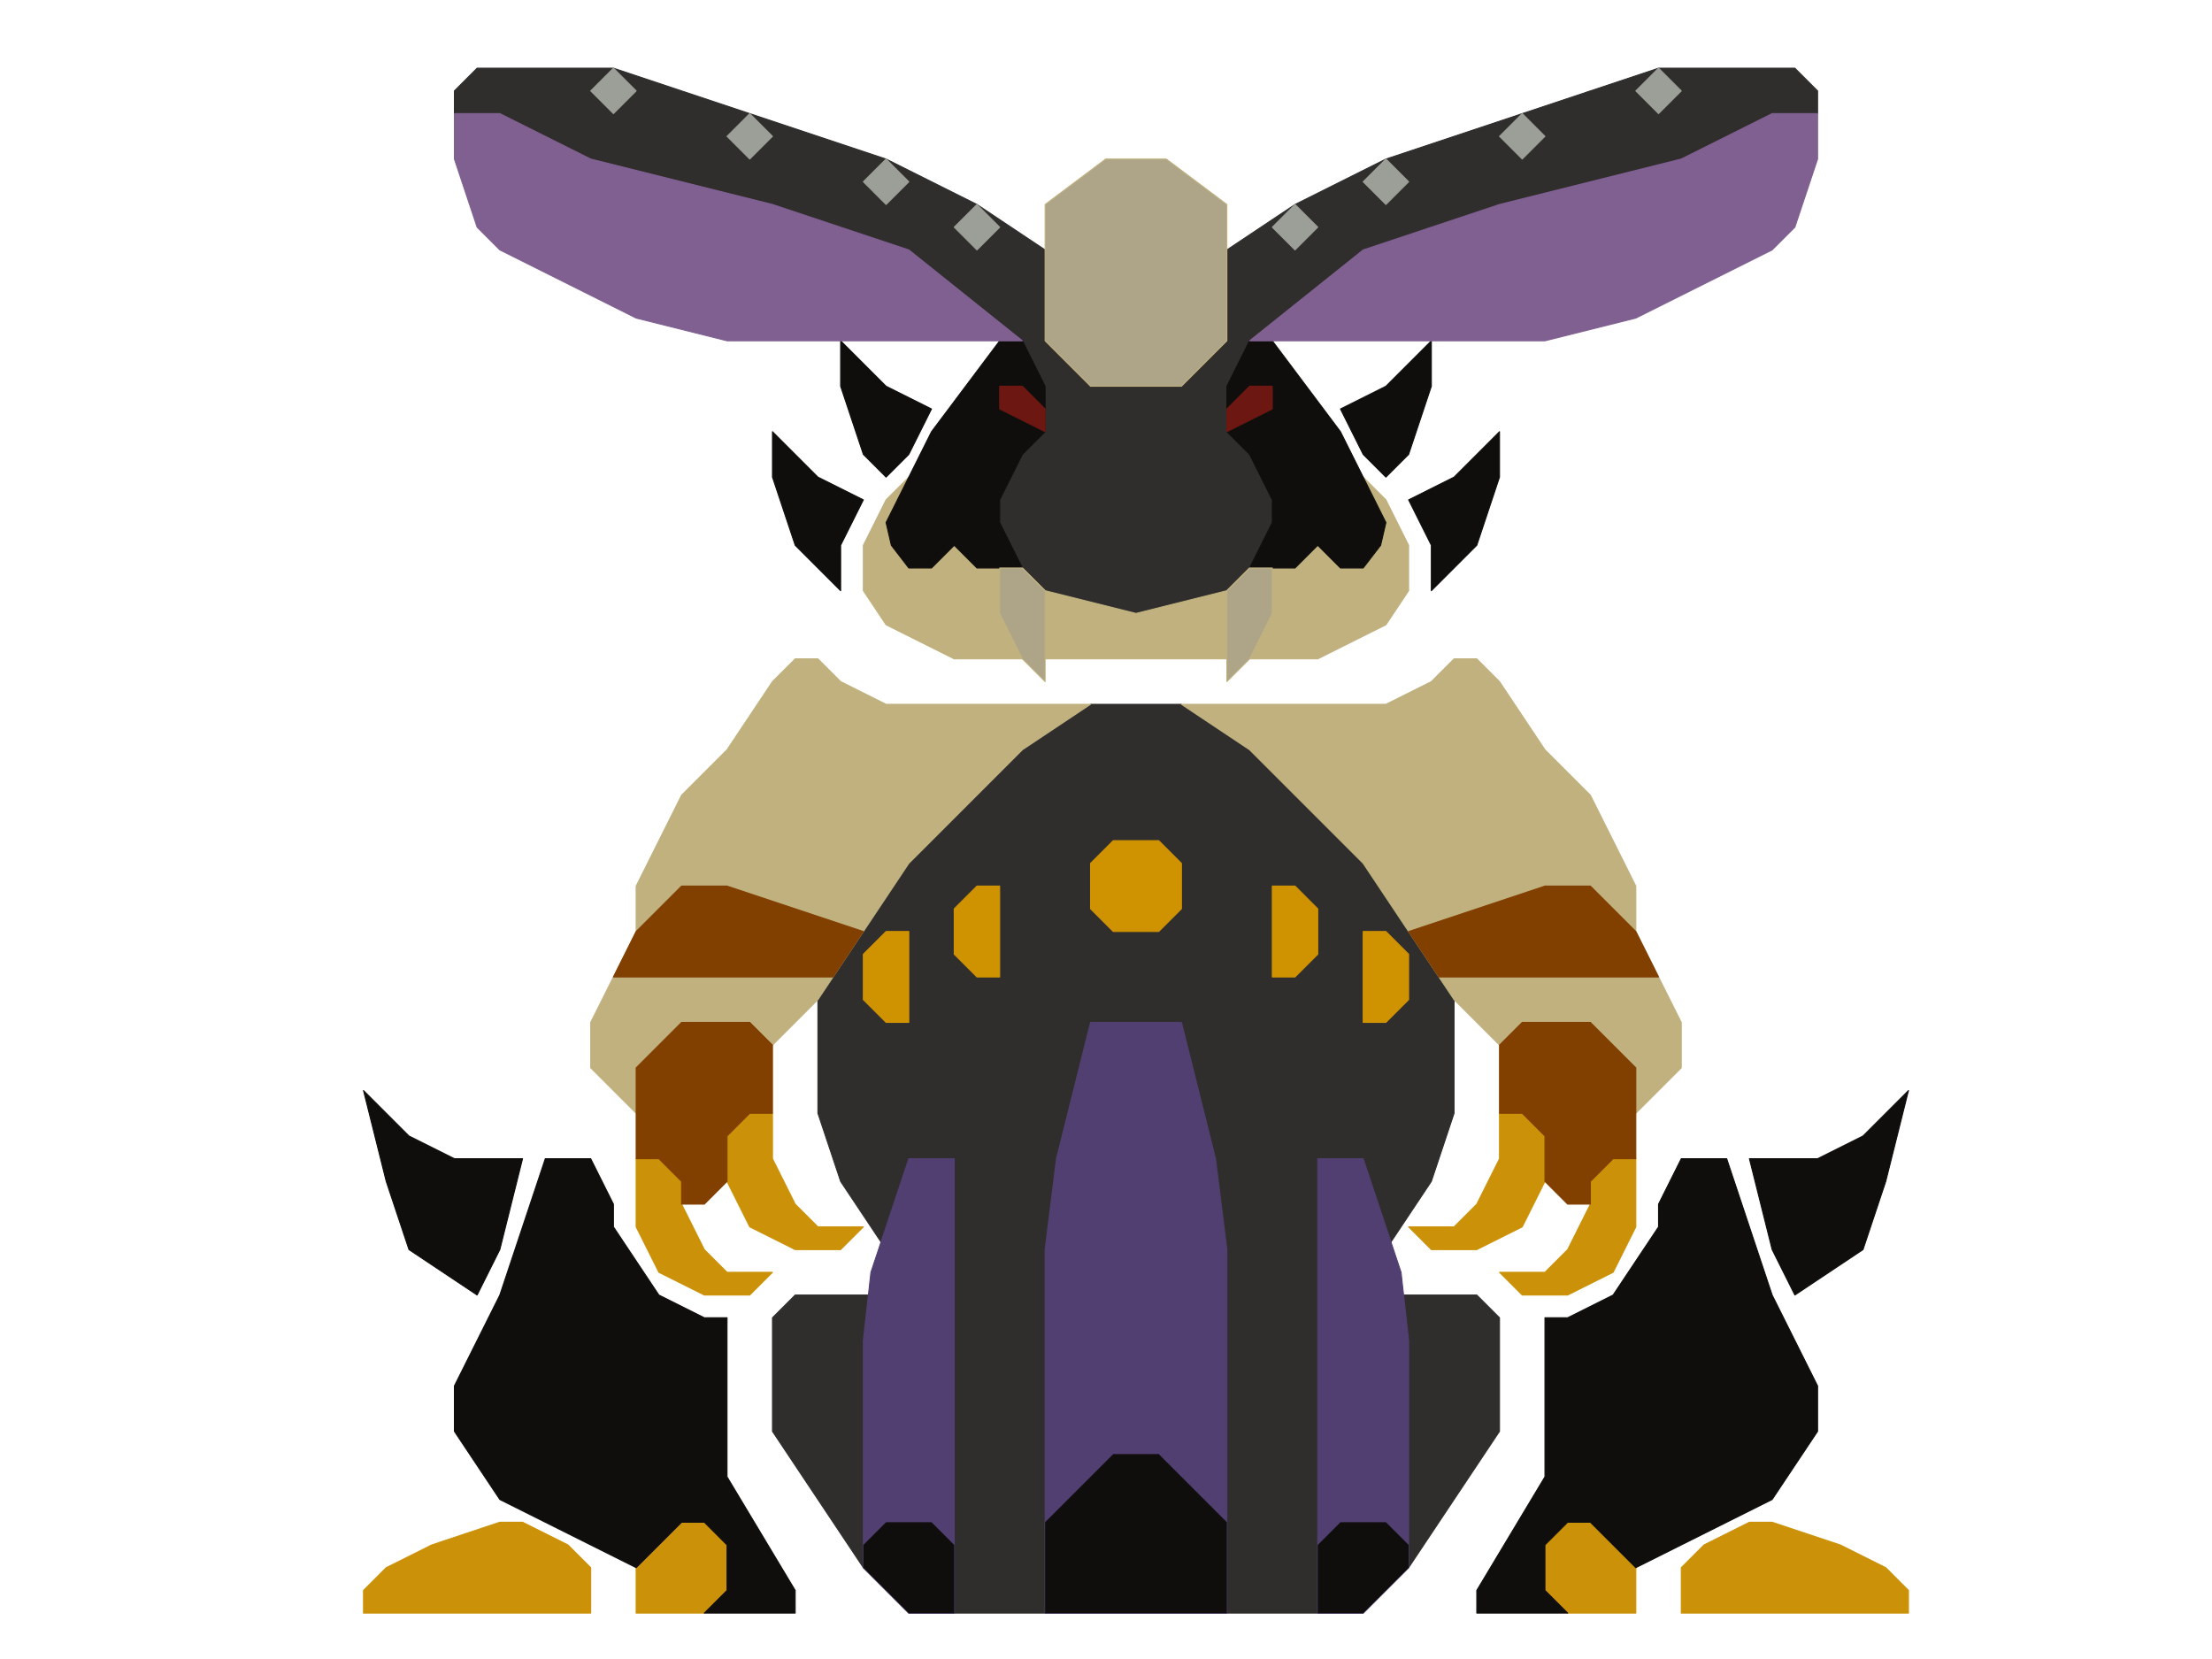 <?xml version="1.0" encoding="UTF-8" standalone="no"?>
<!DOCTYPE svg PUBLIC "-//W3C//DTD SVG 1.1//EN" "http://www.w3.org/Graphics/SVG/1.1/DTD/svg11.dtd">
<svg width="100%" height="100%" viewBox="0 0 4634 3475" version="1.1" xmlns="http://www.w3.org/2000/svg" xmlns:xlink="http://www.w3.org/1999/xlink" xml:space="preserve" xmlns:serif="http://www.serif.com/" style="fill-rule:evenodd;clip-rule:evenodd;stroke-linecap:round;stroke-linejoin:round;stroke-miterlimit:1.5;">
    <g transform="matrix(2.083,0,0,2.083,0,0)">
        <g id="Layer12">
            <path d="M1096.8,616.95L1051.1,594.1L1028.25,571.25L982.55,502.7L1028.25,342.75L457,114.25L457,91.4L479.85,68.55L616.95,68.55L891.15,159.95L982.55,205.65L1051.1,251.35L1142.5,388.45L1233.9,251.35L1302.45,205.65L1393.85,159.95L1530.95,114.25L1668.05,68.55L1805.15,68.55L1828,91.4L1828,114.25L1256.75,342.75L1302.45,502.7L1256.75,571.25L1233.9,594.1L1188.2,616.95L1096.8,616.95Z" style="fill:rgb(48,46,45);stroke:rgb(48,46,45);stroke-width:1px;"/>
            <path d="M1371,1622.35L914,1622.35L868.3,1576.65L776.9,1439.55L776.9,1325.3L799.75,1302.45L891.15,1302.45L891.15,1256.75L845.45,1188.2L822.6,1119.65L822.6,1005.4L914,868.3L1028.25,754.05L1096.8,708.35L1188.2,708.35L1256.75,754.05L1371,868.3L1462.4,1005.4L1462.4,1119.65L1439.55,1188.2L1393.85,1256.75L1393.85,1302.45L1485.25,1302.45L1508.1,1325.3L1508.1,1439.55L1416.7,1576.65L1371,1622.35Z" style="fill:rgb(48,46,45);stroke:rgb(48,46,45);stroke-width:1px;"/>
        </g>
        <g id="Layer17">
            <path d="M731.2,1119.65L731.2,1188.2L754.05,1233.9L799.75,1256.75L845.45,1256.75L868.3,1233.9L845.45,1233.9L822.6,1233.9L799.75,1211.05L776.9,1165.35L776.9,1119.65L731.2,1119.65Z" style="fill:rgb(203,145,8);stroke:rgb(203,145,8);stroke-width:1px;"/>
            <g transform="matrix(-1,0,0,1,2285,0)">
                <path d="M731.2,1119.65L731.2,1188.2L754.05,1233.9L799.75,1256.75L845.45,1256.75L868.3,1233.9L845.45,1233.9L822.6,1233.9L799.75,1211.05L776.9,1165.35L776.9,1119.65L731.2,1119.65Z" style="fill:rgb(203,145,8);stroke:rgb(203,145,8);stroke-width:1px;"/>
            </g>
            <g transform="matrix(1,0,0,1,-91.4,45.7)">
                <path d="M731.2,1119.65L731.2,1188.2L754.05,1233.9L799.75,1256.75L845.45,1256.75L868.3,1233.9L845.45,1233.9L822.6,1233.9L799.75,1211.05L776.9,1165.35L776.9,1142.5L754.05,1119.65L731.2,1119.65Z" style="fill:rgb(203,145,8);stroke:rgb(203,145,8);stroke-width:1px;"/>
            </g>
            <g transform="matrix(-1,0,0,1,2376.4,45.7)">
                <path d="M731.2,1119.65L731.2,1188.2L754.05,1233.9L799.75,1256.75L845.45,1256.75L868.3,1233.9L845.45,1233.9L822.6,1233.9L799.75,1211.05L776.9,1165.35L776.9,1142.5L754.05,1119.65L731.2,1119.65Z" style="fill:rgb(203,145,8);stroke:rgb(203,145,8);stroke-width:1px;"/>
            </g>
            <path d="M594.1,1576.65L571.25,1553.8L525.55,1530.95L502.7,1530.95L434.15,1553.8L388.45,1576.65L365.6,1599.5L365.6,1622.35L594.1,1622.35L594.1,1576.65Z" style="fill:rgb(203,145,8);stroke:rgb(203,145,8);stroke-width:1px;"/>
            <g transform="matrix(-1,0,0,1,2285,0)">
                <path d="M594.1,1576.65L571.25,1553.8L525.55,1530.95L502.7,1530.95L434.15,1553.8L388.45,1576.65L365.6,1599.5L365.6,1622.35L594.1,1622.35L594.1,1576.65Z" style="fill:rgb(203,145,8);stroke:rgb(203,145,8);stroke-width:1px;"/>
            </g>
            <g transform="matrix(-1,0,0,1,1371,0)">
                <path d="M662.65,1530.95L685.5,1530.95L731.2,1576.65L731.2,1622.35L708.35,1622.35L662.65,1622.35L639.8,1599.5L639.8,1553.8L662.65,1530.95Z" style="fill:rgb(203,145,8);stroke:rgb(203,145,8);stroke-width:1px;"/>
            </g>
            <g transform="matrix(1,0,0,1,914,0)">
                <path d="M662.65,1530.95L685.5,1530.95L731.2,1576.65L731.2,1622.35L708.35,1622.35L662.65,1622.35L639.8,1599.5L639.8,1553.8L662.65,1530.95Z" style="fill:rgb(203,145,8);stroke:rgb(203,145,8);stroke-width:1px;"/>
            </g>
        </g>
        <g id="Layer15">
            <path d="M959.7,662.65L891.15,628.375L868.3,594.1L868.3,548.4L891.15,502.7L914,479.85L982.55,548.4L1005.4,548.4L1051.1,594.1L1142.5,616.95L1233.9,594.1L1279.6,548.4L1302.45,548.4L1371,479.85L1393.85,502.7L1416.7,548.4L1416.7,594.1L1393.85,628.375L1325.3,662.65L959.7,662.65Z" style="fill:rgb(192,177,127);stroke:rgb(192,177,127);stroke-width:1px;"/>
            <path d="M1096.8,708.35L891.15,708.35L845.45,685.5L822.6,662.65L799.75,662.65L776.9,685.5L731.2,754.05L685.5,799.75L639.8,891.15L639.8,936.85L594.1,1028.25L594.1,1073.95L639.8,1119.65L776.9,1051.1L822.6,1005.4L914,868.3L1028.25,754.05L1096.8,708.35" style="fill:rgb(192,177,127);stroke:rgb(192,177,127);stroke-width:1px;"/>
            <g transform="matrix(-1,0,0,1,2285,0)">
                <path d="M1096.8,708.35L891.15,708.35L845.45,685.5L822.6,662.65L799.75,662.65L776.9,685.5L731.2,754.05L685.5,799.75L639.8,891.15L639.8,936.85L594.1,1028.25L594.1,1073.95L639.8,1119.65L776.9,1051.1L822.6,1005.4L914,868.3L1028.25,754.05L1096.8,708.35" style="fill:rgb(192,177,127);stroke:rgb(192,177,127);stroke-width:1px;"/>
            </g>
        </g>
        <g id="Layer14">
            <path d="M1005.4,571.25L1028.25,571.25L1005.4,525.55L1005.4,502.7L1028.25,457L1051.1,434.15L1051.1,388.45L1028.25,342.75L1005.4,342.75L936.85,434.15L914,479.85L891.15,525.55L896.437,548.4L914,571.25L936.85,571.25L959.7,548.4L982.55,571.25L1005.4,571.25Z" style="fill:rgb(16,14,12);stroke:rgb(16,14,12);stroke-width:1px;"/>
            <g transform="matrix(-1,0,0,1,2285,0)">
                <path d="M1005.4,571.25L1028.25,571.25L1005.4,525.55L1005.4,502.7L1028.25,457L1051.1,434.15L1051.1,388.45L1028.25,342.75L1005.4,342.75L936.85,434.15L914,479.85L891.15,525.55L896.437,548.4L914,571.25L936.85,571.25L959.7,548.4L982.55,571.25L1005.4,571.25Z" style="fill:rgb(16,14,12);stroke:rgb(16,14,12);stroke-width:1px;"/>
            </g>
            <path d="M594.1,1165.35L548.4,1165.35L502.7,1302.45L457,1393.85L457,1439.55L502.7,1508.1L639.8,1576.65L685.5,1530.95L708.35,1530.95L731.2,1553.8L731.2,1599.5L708.35,1622.35L799.75,1622.35L799.75,1599.5L731.2,1485.25L731.2,1325.3L708.35,1325.3L662.65,1302.45L616.95,1233.9L616.95,1211.05L594.1,1165.35Z" style="fill:rgb(16,14,12);stroke:rgb(16,14,12);stroke-width:1px;"/>
            <g transform="matrix(-1,0,0,1,2285,0)">
                <path d="M594.1,1165.35L548.4,1165.35L502.7,1302.45L457,1393.85L457,1439.55L502.7,1508.1L639.8,1576.65L685.5,1530.95L708.35,1530.95L731.2,1553.8L731.2,1599.5L708.35,1622.35L799.75,1622.35L799.75,1599.5L731.2,1485.25L731.2,1325.3L708.35,1325.3L662.65,1302.45L616.95,1233.9L616.95,1211.05L594.1,1165.35Z" style="fill:rgb(16,14,12);stroke:rgb(16,14,12);stroke-width:1px;"/>
            </g>
            <g transform="matrix(1,0,0,1,22.85,0)">
                <path d="M502.7,1165.35L479.85,1256.75L457,1302.45L388.45,1256.75L365.6,1188.2L342.75,1096.8L388.45,1142.5L434.15,1165.35L502.7,1165.35Z" style="fill:rgb(16,14,12);stroke:rgb(16,14,12);stroke-width:1px;"/>
            </g>
            <g transform="matrix(1,0,0,1,388.45,-685.5)">
                <path d="M479.85,1188.2L457,1233.9L457,1279.6L411.3,1233.9L388.45,1165.35L388.45,1119.65L434.15,1165.35L479.85,1188.2Z" style="fill:rgb(16,14,12);stroke:rgb(16,14,12);stroke-width:1px;"/>
            </g>
            <g transform="matrix(-1,0,0,1,1896.55,-685.5)">
                <path d="M479.85,1188.2L457,1233.9L457,1279.6L411.3,1233.9L388.45,1165.35L388.45,1119.65L434.15,1165.35L479.85,1188.2Z" style="fill:rgb(16,14,12);stroke:rgb(16,14,12);stroke-width:1px;"/>
            </g>
            <g transform="matrix(1,0,0,1,457,-776.9)">
                <path d="M479.85,1188.2L457,1233.9L434.15,1256.75L411.3,1233.9L388.45,1165.35L388.45,1119.65L434.15,1165.35L479.85,1188.2Z" style="fill:rgb(16,14,12);stroke:rgb(16,14,12);stroke-width:1px;"/>
            </g>
            <g transform="matrix(-1,0,0,1,1828,-776.9)">
                <path d="M479.85,1188.2L457,1233.9L434.15,1256.75L411.3,1233.9L388.45,1165.35L388.45,1119.65L434.15,1165.35L479.85,1188.2Z" style="fill:rgb(16,14,12);stroke:rgb(16,14,12);stroke-width:1px;"/>
            </g>
            <g transform="matrix(-1,0,0,1,2262.15,0)">
                <path d="M502.7,1165.35L479.85,1256.75L457,1302.45L388.45,1256.75L365.6,1188.2L342.75,1096.8L388.45,1142.5L434.15,1165.35L502.7,1165.35Z" style="fill:rgb(16,14,12);stroke:rgb(16,14,12);stroke-width:1px;"/>
            </g>
        </g>
        <g id="Layer18">
            <path d="M616.95,982.55L639.8,936.85L685.5,891.15L731.2,891.15L868.3,936.85L837.834,982.55L616.95,982.55Z" style="fill:rgb(129,63,0);stroke:rgb(129,63,0);stroke-width:1px;"/>
            <g transform="matrix(-1,0,0,1,2285,0)">
                <path d="M616.95,982.55L639.8,936.85L685.5,891.15L731.2,891.15L868.3,936.85L837.834,982.55L616.95,982.55Z" style="fill:rgb(129,63,0);stroke:rgb(129,63,0);stroke-width:1px;"/>
            </g>
            <path d="M639.8,1073.95L685.5,1028.25L754.05,1028.25L776.9,1051.1L776.9,1119.65L754.05,1119.65L731.2,1142.5L731.2,1188.2L708.35,1211.05L685.5,1211.05L685.5,1188.2L662.65,1165.35L639.8,1165.35L639.8,1073.95Z" style="fill:rgb(129,63,0);stroke:rgb(129,63,0);stroke-width:1px;"/>
            <g transform="matrix(-1,0,0,1,2285,0)">
                <path d="M639.8,1073.95L685.5,1028.25L754.05,1028.25L776.9,1051.1L776.9,1119.65L754.05,1119.65L731.2,1142.5L731.2,1188.2L708.35,1211.05L685.5,1211.05L685.5,1188.2L662.65,1165.35L639.8,1165.35L639.8,1073.95Z" style="fill:rgb(129,63,0);stroke:rgb(129,63,0);stroke-width:1px;"/>
            </g>
        </g>
        <g id="Layer16">
            <path d="M1233.9,1622.35L1051.1,1622.35L1051.1,1256.75L1062.53,1165.35L1096.8,1028.25L1188.2,1028.25L1222.48,1165.35L1233.9,1256.75L1233.9,1622.35Z" style="fill:rgb(80,63,112);stroke:rgb(80,63,112);stroke-width:1px;"/>
            <path d="M959.7,1165.35L914,1165.35L875.917,1279.6L868.3,1348.15L868.3,1576.65L914,1622.35L959.7,1622.35L959.7,1165.35Z" style="fill:rgb(80,63,112);stroke:rgb(80,63,112);stroke-width:1px;"/>
            <g transform="matrix(-1,0,0,1,2285,0)">
                <path d="M959.7,1165.35L914,1165.35L875.917,1279.6L868.3,1348.15L868.3,1576.65L914,1622.35L959.7,1622.35L959.7,1165.35Z" style="fill:rgb(80,63,112);stroke:rgb(80,63,112);stroke-width:1px;"/>
            </g>
        </g>
        <g id="Layer19">
            <path d="M1051.1,1622.35L1051.1,1530.95L1119.65,1462.4L1165.35,1462.4L1233.9,1530.95L1233.9,1622.35L1051.1,1622.35Z" style="fill:rgb(16,14,12);"/>
            <path d="M959.7,1622.35L914,1622.35L868.3,1576.65L868.3,1553.8L891.15,1530.95L936.85,1530.95L959.7,1553.8L959.7,1622.35Z" style="fill:rgb(16,14,12);"/>
            <g transform="matrix(-1,0,0,1,2285,0)">
                <path d="M959.7,1622.35L914,1622.35L868.3,1576.65L868.3,1553.8L891.15,1530.95L936.85,1530.95L959.7,1553.8L959.7,1622.35Z" style="fill:rgb(16,14,12);"/>
            </g>
        </g>
        <g id="Layer13">
            <path d="M1188.2,388.45L1096.8,388.45L1051.1,342.75L1051.1,205.65L1112,159.95L1173,159.95L1233.9,205.65L1233.9,342.75L1188.2,388.45Z" style="fill:rgb(174,165,137);stroke:rgb(192,177,127);stroke-width:1px;"/>
            <g transform="matrix(1,0,0,1,22.85,22.85)">
                <path d="M982.55,594.1L1005.4,639.8L1028.25,662.65L1028.25,571.25L1005.4,548.4L982.55,548.4L982.55,594.1Z" style="fill:rgb(174,165,137);stroke:rgb(192,177,127);stroke-width:1px;"/>
            </g>
            <g transform="matrix(-1,0,0,1,2262.15,22.85)">
                <path d="M982.55,594.1L1005.4,639.8L1028.25,662.65L1028.25,571.25L1005.4,548.4L982.55,548.4L982.55,594.1Z" style="fill:rgb(174,165,137);stroke:rgb(192,177,127);stroke-width:1px;"/>
            </g>
        </g>
        <g id="Layer8">
            <path d="M982.55,251.35L959.7,228.5L982.55,205.65L1005.4,228.5L982.55,251.35Z" style="fill:rgb(156,159,151);stroke:rgb(156,159,151);stroke-width:1px;"/>
            <g transform="matrix(-1,0,0,1,2285,0)">
                <path d="M982.55,251.35L959.7,228.5L982.55,205.65L1005.4,228.5L982.55,251.35Z" style="fill:rgb(156,159,151);stroke:rgb(156,159,151);stroke-width:1px;"/>
            </g>
            <g transform="matrix(1,0,0,1,-91.4,-45.7)">
                <path d="M982.55,251.35L959.7,228.5L982.55,205.65L1005.4,228.5L982.55,251.35Z" style="fill:rgb(156,159,151);stroke:rgb(156,159,151);stroke-width:1px;"/>
            </g>
            <g transform="matrix(-1,0,0,1,2376.4,-45.7)">
                <path d="M982.55,251.35L959.7,228.5L982.55,205.65L1005.4,228.5L982.55,251.35Z" style="fill:rgb(156,159,151);stroke:rgb(156,159,151);stroke-width:1px;"/>
            </g>
            <g transform="matrix(1,0,0,1,-228.5,-91.4)">
                <path d="M982.55,251.35L959.7,228.5L982.55,205.65L1005.4,228.5L982.55,251.35Z" style="fill:rgb(156,159,151);stroke:rgb(156,159,151);stroke-width:1px;"/>
            </g>
            <g transform="matrix(-1,0,0,1,2513.5,-91.4)">
                <path d="M982.55,251.35L959.7,228.5L982.55,205.65L1005.4,228.5L982.55,251.35Z" style="fill:rgb(156,159,151);stroke:rgb(156,159,151);stroke-width:1px;"/>
            </g>
            <g transform="matrix(1,0,0,1,-365.6,-137.1)">
                <path d="M982.55,251.35L959.7,228.5L982.55,205.65L1005.4,228.5L982.55,251.35Z" style="fill:rgb(156,159,151);stroke:rgb(156,159,151);stroke-width:1px;"/>
            </g>
            <g transform="matrix(-1,0,0,1,2650.6,-137.1)">
                <path d="M982.55,251.35L959.7,228.5L982.55,205.65L1005.4,228.5L982.55,251.35Z" style="fill:rgb(156,159,151);stroke:rgb(156,159,151);stroke-width:1px;"/>
            </g>
        </g>
        <g id="Layer11">
            <path d="M1028.25,342.75L914,251.35L776.9,205.65L594.1,159.95L502.7,114.25L457,114.25L457,159.95L479.85,228.5L502.7,251.35L639.8,319.9L731.2,342.75L1028.25,342.75Z" style="fill:rgb(127,96,145);stroke:rgb(127,96,145);stroke-width:1px;"/>
            <g transform="matrix(-1,0,0,1,2285,0)">
                <path d="M1028.25,342.75L914,251.35L776.9,205.65L594.1,159.95L502.7,114.25L457,114.25L457,159.95L479.85,228.5L502.7,251.35L639.8,319.9L731.2,342.75L1028.25,342.75Z" style="fill:rgb(127,96,145);stroke:rgb(127,96,145);stroke-width:1px;"/>
            </g>
        </g>
        <g id="Layer10">
            <path d="M1119.65,936.85L1096.8,914L1096.8,868.3L1119.65,845.45L1165.35,845.45L1188.2,868.3L1188.2,914L1165.35,936.85L1119.65,936.85Z" style="fill:rgb(207,146,1);stroke:rgb(207,146,1);stroke-width:1px;"/>
            <path d="M959.7,914L982.55,891.15L1005.4,891.15L1005.4,982.55L982.55,982.55L959.7,959.7L959.7,914Z" style="fill:rgb(207,146,1);stroke:rgb(207,146,1);stroke-width:1px;"/>
            <g transform="matrix(-1,0,0,1,2285,0)">
                <path d="M959.7,914L982.55,891.15L1005.4,891.15L1005.4,982.55L982.55,982.55L959.7,959.7L959.7,914Z" style="fill:rgb(207,146,1);stroke:rgb(207,146,1);stroke-width:1px;"/>
            </g>
            <path d="M891.15,936.85L868.3,959.7L868.3,1005.4L891.15,1028.25L914,1028.25L914,936.85L891.15,936.85Z" style="fill:rgb(207,146,1);stroke:rgb(207,146,1);stroke-width:1px;"/>
            <g transform="matrix(-1,0,0,1,2285,0)">
                <path d="M891.15,936.85L868.3,959.7L868.3,1005.4L891.15,1028.25L914,1028.25L914,936.85L891.15,936.85Z" style="fill:rgb(207,146,1);stroke:rgb(207,146,1);stroke-width:1px;"/>
            </g>
        </g>
        <g id="Layer9">
            <path d="M1005.4,411.3L1005.4,388.45L1028.25,388.45L1051.1,411.3L1051.1,434.15L1005.4,411.3Z" style="fill:rgb(108,23,17);stroke:rgb(108,23,17);stroke-width:1px;"/>
            <g transform="matrix(-1,0,0,1,2285,0)">
                <path d="M1005.4,411.3L1005.4,388.45L1028.25,388.45L1051.1,411.3L1051.1,434.15L1005.4,411.3Z" style="fill:rgb(108,23,17);stroke:rgb(108,23,17);stroke-width:1px;"/>
            </g>
        </g>
    </g>
</svg>
